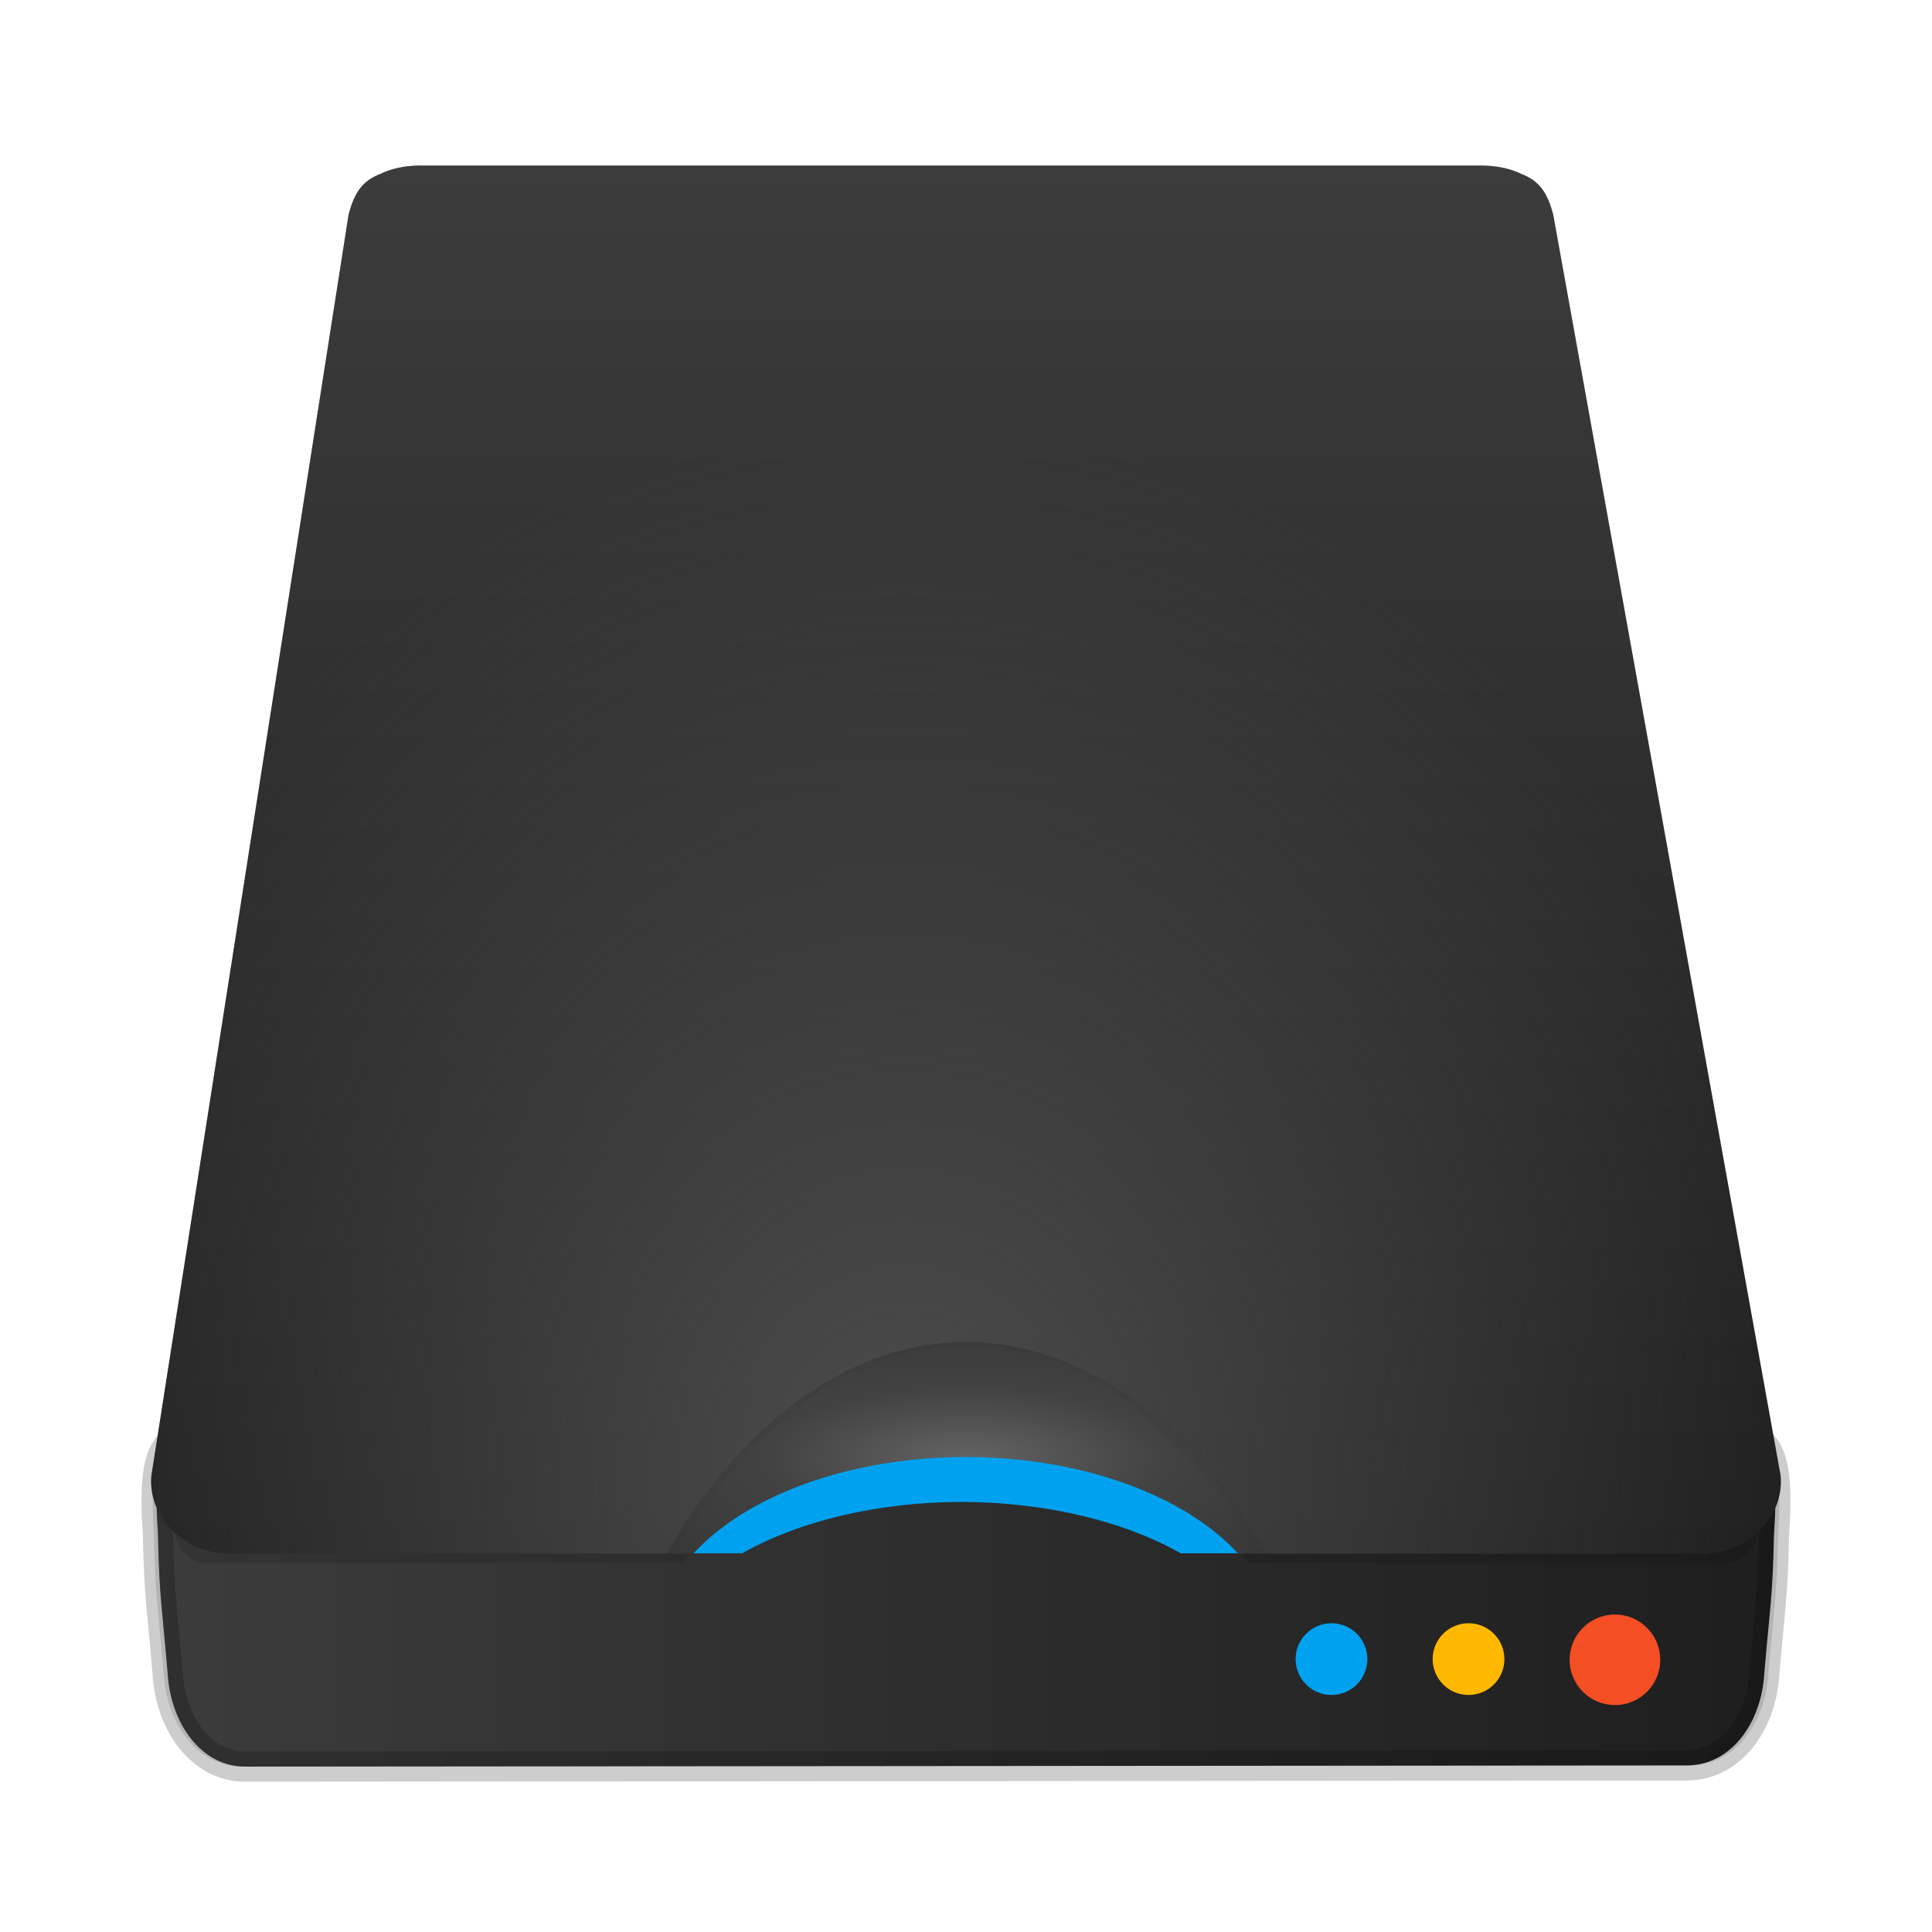 <?xml version="1.0" encoding="UTF-8"?>
<svg width="64" height="64" version="1.1" xmlns="http://www.w3.org/2000/svg" xmlns:xlink="http://www.w3.org/1999/xlink">
 <defs>
  <filter id="e" x="-.059" y="-.061" width="1.119" height="1.121" color-interpolation-filters="sRGB">
   <feGaussianBlur stdDeviation="1.338"/>
  </filter>
  <linearGradient id="linearGradient2168" x1="1.24" x2="15.693" y1="13.917" y2="13.917" gradientTransform="matrix(3.78 0 0 3.78 72.983 19.813)" gradientUnits="userSpaceOnUse" xlink:href="#linearGradient856"/>
  <linearGradient id="linearGradient856" x1="-73.361" x2="-58.736" y1="6.98" y2="17.198" gradientTransform="translate(75.14 -.974)" gradientUnits="userSpaceOnUse">
   <stop stop-color="#3c3c3c" offset="0"/>
   <stop stop-color="#1e1e1e" offset="1"/>
  </linearGradient>
  <filter id="m" x="-.02" y="-.176" width="1.04" height="1.352" color-interpolation-filters="sRGB">
   <feGaussianBlur stdDeviation="0.44"/>
  </filter>
  <linearGradient id="linearGradient2176" x1="20.388" x2="43.331" y1="49" y2="49" gradientUnits="userSpaceOnUse">
   <stop offset="0"/>
   <stop stop-opacity="0" offset="1"/>
  </linearGradient>
  <filter id="j" x="-.087" y="-.424" width="1.173" height="1.848" color-interpolation-filters="sRGB">
   <feGaussianBlur stdDeviation="0.707"/>
  </filter>
  <radialGradient id="g" cx="32" cy="53.196" r="9.909" gradientTransform="matrix(1.413 5.3425e-7 -1.6808e-7 .492 59.772 41.45)" gradientUnits="userSpaceOnUse">
   <stop stop-color="#636363" offset="0"/>
   <stop stop-color="#424242" offset=".473"/>
   <stop stop-color="#373737" offset="1"/>
  </radialGradient>
  <linearGradient id="linearGradient952" x1="8.32" x2="8.32" y1="1.256" y2="13.432" gradientTransform="matrix(3.78 0 0 3.78 72.983 19.813)" gradientUnits="userSpaceOnUse" xlink:href="#linearGradient856"/>
  <filter id="k" x="-.041" y="-.11" width="1.083" height="1.22" color-interpolation-filters="sRGB">
   <feGaussianBlur stdDeviation="0.341"/>
  </filter>
  <linearGradient id="linearGradient2136" x1="1.865" x2="15.069" y1="14.552" y2="14.552" gradientUnits="userSpaceOnUse">
   <stop offset="0"/>
   <stop stop-opacity="0" offset="1"/>
  </linearGradient>
  <filter id="n" x="-.02" y="-.238" width="1.04" height="1.476" color-interpolation-filters="sRGB">
   <feGaussianBlur stdDeviation="0.105"/>
  </filter>
  <radialGradient id="d" cx="7.937" cy="13.903" r="7.142" gradientTransform="matrix(4.201 1.7952e-7 -2.0944e-7 4.901 69.643 .069)" gradientUnits="userSpaceOnUse">
   <stop stop-color="#4d4d4d" offset="0"/>
   <stop stop-color="#4d4d4d" stop-opacity="0" offset="1"/>
  </radialGradient>
 </defs>
 <g transform="translate(-72.983 -19.332)">
  <path transform="matrix(1 0 0 1 72.983 19.813)" d="m14 5c-0.543-9.566e-4 -1.013 0.089-1.395 0.279-0.621 0.231-0.884 0.664-1.062 1.369l-6.527 41.746c-0.021 0.224-0.006 0.439 0.037 0.646 0.003 0.013 0.007 0.025 0.01 0.037-0.007 0.418 0.007 0.859 0.037 1.312 0.037 1.989 0.142 2.467 0.318 4.537 0.097 1.721 1.149 3.112 2.576 3.111l48.012-0.039c1.427-0.001 2.48-1.351 2.576-3.072 0.176-2.071 0.282-2.55 0.318-4.539 0.03-0.451 0.042-0.888 0.035-1.305 0.003-0.015 0.009-0.028 0.012-0.043 0.044-0.207 0.058-0.425 0.037-0.648l-7.527-41.742c-0.179-0.705-0.442-1.138-1.062-1.369-0.381-0.19-0.852-0.28-1.395-0.279h-17l-18-0.002zm18 38.982a13.526 21.831 0 0 1 6.977 3.176h-13.959a13.526 21.831 0 0 1 6.982-3.176z" filter="url(#e)" opacity=".35" stroke-width="3.78"/>
  <path d="m79.031 66.971c-0.937 0.164-0.915 1.698-0.814 3.232 0.037 1.989 0.142 2.467 0.317 4.537 0.096 1.721 1.143 3.114 2.563 3.113l47.77-0.039c1.42-0.001 2.467-1.353 2.563-3.074 0.175-2.071 0.28-2.548 0.317-4.537 0.102-1.533 0.123-3.068-0.814-3.232h-48.145z" fill="url(#linearGradient2168)" stroke="#000" stroke-opacity=".196"/>
  <g fill-rule="evenodd">
   <path transform="matrix(1 0 0 1 72.983 19.813)" d="m6.771 45.307c-0.608 0-1.098 0.746-1.098 1.672v2.647c0 0.926 0.49 1.672 1.098 1.672h15.867a9.864 5.113 0 0 1 9.361-3.512 9.864 5.113 0 0 1 9.354 3.512h15.875c0.608 0 1.098-0.746 1.098-1.672v-2.647c0-0.926-0.49-1.672-1.098-1.672h-50.457z" filter="url(#m)" opacity=".35" style="paint-order:stroke fill markers"/>
   <path transform="matrix(1 0 0 1 72.983 18.813)" d="m31.855 47a10.294 5.798 0 0 0-9.771 4h2.502a10.294 5.798 0 0 1 7.269-1.699 10.294 5.798 0 0 1 7.258 1.699h2.522a10.294 5.798 0 0 0-9.779-4z" fill="url(#linearGradient2176)" filter="url(#j)" opacity=".35" style="paint-order:stroke fill markers"/>
   <path transform="matrix(1 0 0 1 72.983 19.786)" d="m31.855 47a10.294 5.798 0 0 0-9.771 4h2.502a10.294 5.798 0 0 1 7.269-1.699 10.294 5.798 0 0 1 7.258 1.699h2.522a10.294 5.798 0 0 0-9.779-4z" fill="#00a2ef" filter="url(#j)" style="paint-order:stroke fill markers"/>
  </g>
  <g stroke-width="3.78">
   <path d="m104.98 63.361a13.526 23.175 0 0 0-9.906 7.438h0.877a10.295 6.155 0 0 1 9.03-3.201 10.295 6.155 0 0 1 9.018 3.201h0.895a13.526 23.175 0 0 0-9.912-7.438z" fill="url(#g)"/>
   <path d="m86.983 24.813c-0.543-9.57e-4 -1.013 0.089-1.395 0.279-0.621 0.231-0.884 0.664-1.062 1.369l-6.527 41.746c-0.021 0.224-0.006 0.439 0.037 0.646 0.017 0.083 0.04 0.164 0.066 0.244 0.013 0.04 0.027 0.078 0.043 0.117 0.047 0.116 0.103 0.229 0.168 0.336 0.108 0.178 0.239 0.343 0.391 0.49 0.03 0.029 0.062 0.058 0.094 0.086 0.159 0.14 0.335 0.261 0.525 0.361 0.038 0.02 0.076 0.038 0.115 0.057 0.352 0.164 0.744 0.256 1.147 0.256h14.492a13.526 21.831 0 0 1 9.906-7.006 13.526 21.831 0 0 1 9.912 7.006h14.486c0.94 0 1.817-0.501 2.272-1.25 0.065-0.107 0.121-0.22 0.168-0.336 0.015-0.039 0.031-0.077 0.045-0.117 0.026-0.08 0.047-0.161 0.064-0.244 0.043-0.207 0.058-0.425 0.037-0.648l-7.527-41.742c-0.179-0.705-0.442-1.138-1.062-1.369-0.381-0.19-0.852-0.28-1.395-0.279h-35z" fill="url(#linearGradient952)"/>
   <path transform="matrix(1 0 0 1 72.983 19.813)" d="m32 43.549a13.526 23.175 0 0 0-9.906 7.438h0.297a13.526 23.175 0 0 1 9.609-6.92 13.526 23.175 0 0 1 9.604 6.92h0.309a13.526 23.175 0 0 0-9.912-7.438z" filter="url(#k)" opacity=".15"/>
  </g>
  <g fill-rule="evenodd">
   <rect transform="matrix(3.937 0 0 3.654 71.649 21.704)" x="2.117" y="14.023" width="12.7" height="1.058" rx=".265" ry=".295" fill="url(#linearGradient2136)" filter="url(#n)" opacity=".1" style="paint-order:stroke fill markers"/>
   <circle cx="126.48" cy="74.315" r="1.5" fill="#f44e24" stroke-width="3.78" style="paint-order:stroke fill markers"/>
   <circle cx="121.63" cy="74.292" r="1.188" fill="#ffb800" stroke-width="2.994" style="paint-order:stroke fill markers"/>
   <circle cx="117.09" cy="74.292" r="1.188" fill="#00a2ef" stroke-width="2.994" style="paint-order:stroke fill markers"/>
  </g>
  <path d="m86.984 24.813c-0.543-9.56e-4 -1.013 0.089-1.395 0.279-0.621 0.231-0.884 0.664-1.062 1.369l-6.527 41.746c-0.021 0.224-0.006 0.439 0.037 0.646 0.017 0.083 0.04 0.164 0.066 0.244 0.013 0.04 0.028 0.078 0.043 0.117 0.047 0.116 0.103 0.229 0.168 0.336 0.108 0.178 0.239 0.343 0.391 0.49 0.03 0.029 0.062 0.058 0.094 0.086 0.159 0.14 0.335 0.261 0.525 0.361 0.038 0.02 0.076 0.038 0.115 0.057 0.351 0.164 0.744 0.256 1.147 0.256h14.492a13.526 21.831 0 0 1 9.906-7.006 13.526 21.831 0 0 1 9.912 7.006h14.486c0.94 0 1.817-0.501 2.272-1.25 0.065-0.107 0.121-0.22 0.168-0.336 0.015-0.039 0.031-0.077 0.045-0.117 0.026-0.08 0.047-0.161 0.064-0.244 0.044-0.207 0.058-0.425 0.037-0.648l-7.527-41.742c-0.179-0.705-0.442-1.138-1.062-1.369-0.381-0.19-0.852-0.28-1.395-0.279h-17z" fill="url(#d)" stroke-width="3.78"/>
 </g>
</svg>
